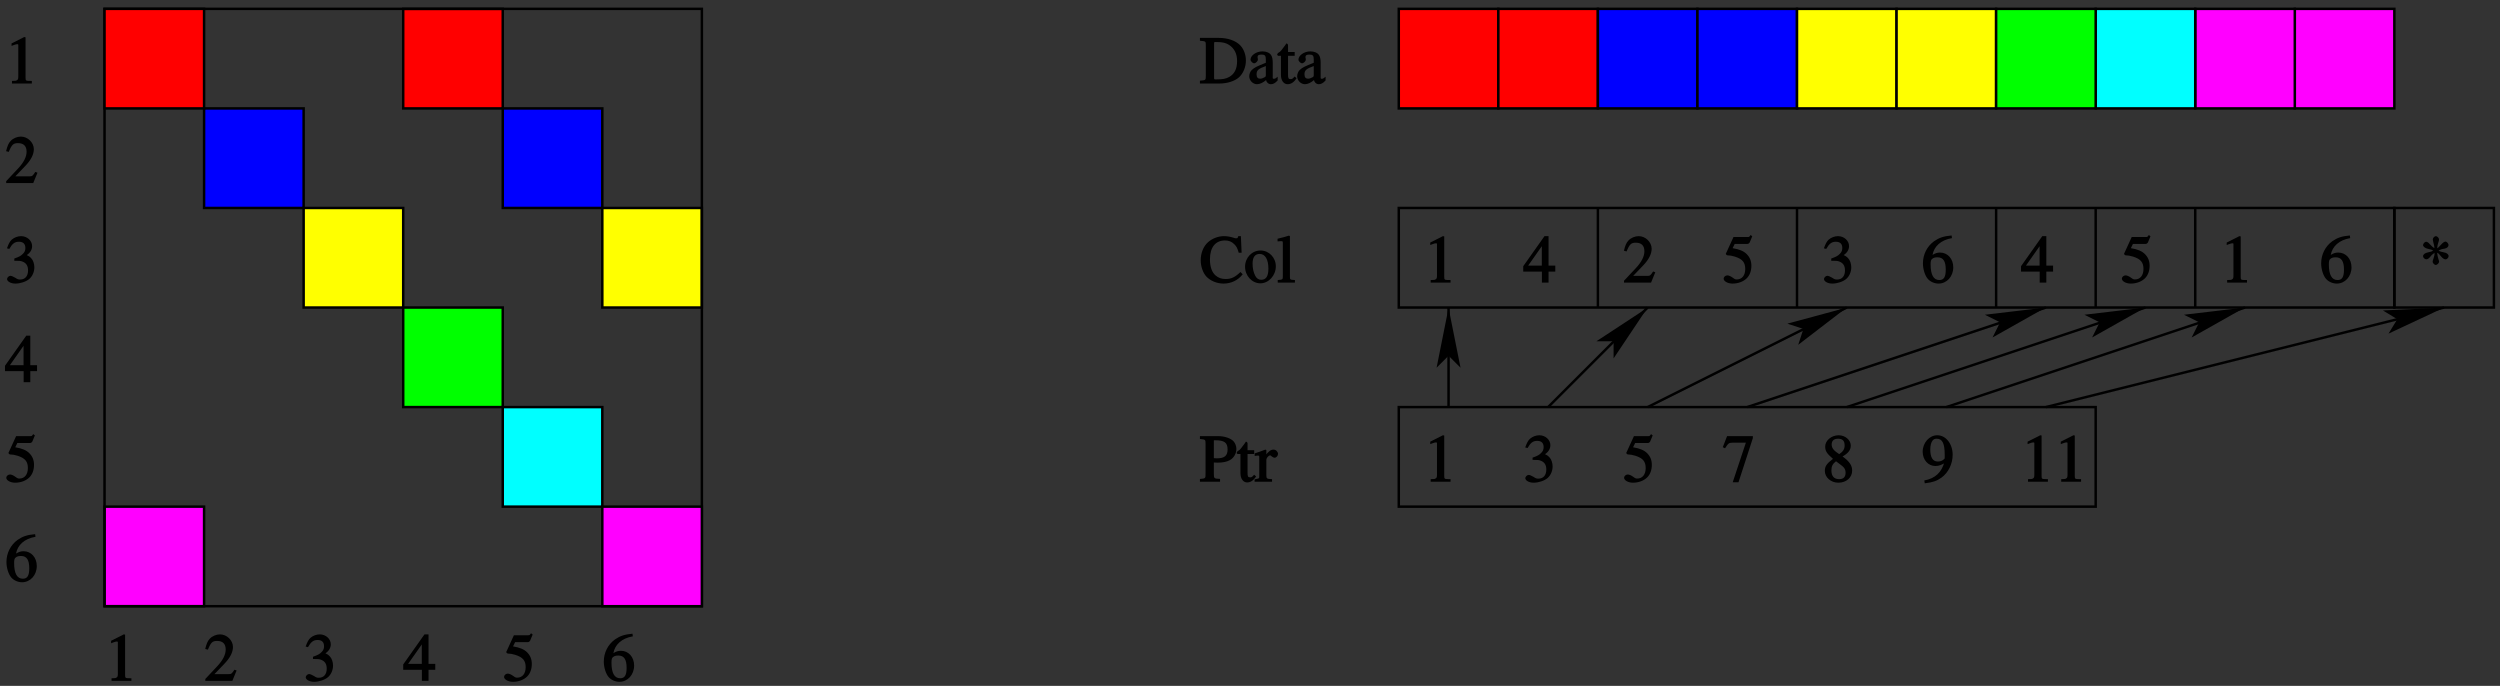 <?xml version="1.0" encoding="UTF-8"?>
<svg xmlns="http://www.w3.org/2000/svg" xmlns:xlink="http://www.w3.org/1999/xlink" width="452pt" height="124pt" viewBox="0 0 452 124" version="1.1">
<rect x="0" y="0" width="452" height="124" fill="#333333" stroke="none"/>
<defs>
<g>
<symbol overflow="visible" id="glyph0-0">
<path style="stroke:none;" d=""/>
</symbol>
<symbol overflow="visible" id="glyph0-1">
<path style="stroke:none;" d="M 1.109 -1.453 C 1.109 -0.594 1.109 -0.594 0.047 -0.516 L 0.047 0 L 3.594 0 C 4.984 0 6.344 -0.438 7.094 -1.109 C 7.875 -1.812 8.359 -2.984 8.359 -4.156 C 8.359 -5.234 7.953 -6.281 7.297 -6.938 C 6.484 -7.766 5.078 -8.25 3.438 -8.25 L 0.047 -8.25 L 0.047 -7.734 C 1.141 -7.625 1.109 -7.672 1.109 -6.781 Z M 2.609 -7.172 C 2.609 -7.547 2.609 -7.5 3.094 -7.5 C 4.125 -7.5 4.797 -7.344 5.375 -6.938 C 6.312 -6.281 6.766 -5.359 6.766 -4.062 C 6.766 -2.656 6.312 -1.75 5.344 -1.188 C 4.734 -0.844 4.141 -0.75 3.094 -0.75 C 2.609 -0.75 2.609 -0.703 2.609 -1.078 Z M 2.609 -7.172 "/>
</symbol>
<symbol overflow="visible" id="glyph0-2">
<path style="stroke:none;" d="M 5.203 -1.047 C 4.984 -0.875 4.953 -0.859 4.781 -0.859 C 4.5 -0.859 4.547 -0.875 4.547 -1.406 L 4.547 -3.75 C 4.547 -4.375 4.453 -4.828 4.266 -5.109 C 4.016 -5.547 3.391 -5.812 2.688 -5.812 C 1.562 -5.812 0.531 -5.078 0.531 -4.312 C 0.531 -4.047 0.906 -3.656 1.188 -3.656 C 1.469 -3.656 1.859 -4.047 1.859 -4.312 C 1.859 -4.359 1.844 -4.422 1.844 -4.5 C 1.812 -4.609 1.797 -4.703 1.797 -4.781 C 1.797 -5.109 2.047 -5.234 2.531 -5.234 C 3.125 -5.234 3.297 -5.031 3.297 -4.375 L 3.297 -3.75 C 1.594 -3.062 1.281 -2.922 0.766 -2.453 C 0.5 -2.219 0.297 -1.703 0.297 -1.312 C 0.297 -0.547 0.969 0.125 1.703 0.125 C 2.234 0.125 2.812 -0.172 3.344 -0.625 C 3.375 -0.281 3.734 0.125 4.219 0.125 C 4.625 0.125 4.984 -0.062 5.438 -0.562 L 5.438 -1.234 Z M 3.297 -1.625 C 3.297 -1.25 3.281 -1.25 3.031 -1.109 C 2.734 -0.938 2.516 -0.875 2.25 -0.875 C 1.844 -0.875 1.625 -1.125 1.625 -1.641 L 1.625 -1.688 C 1.625 -2.406 1.984 -2.688 3.297 -3.156 Z M 3.297 -1.625 "/>
</symbol>
<symbol overflow="visible" id="glyph0-3">
<path style="stroke:none;" d="M 3.062 -5.703 L 1.984 -5.703 L 1.984 -6.938 C 1.984 -7.062 1.844 -7.25 1.688 -7.25 C 1.578 -7.094 1.5 -6.984 1.422 -6.859 C 0.953 -6.203 0.547 -5.672 0.312 -5.609 C 0.125 -5.5 0.016 -5.297 0.016 -5.25 C 0.016 -5.203 0.062 -5.078 0.172 -5.016 L 0.703 -5.016 L 0.703 -1.547 C 0.703 -0.547 1.203 0.125 1.906 0.125 C 2.5 0.125 3.047 -0.203 3.531 -0.969 L 3.172 -1.266 C 2.828 -0.875 2.734 -0.797 2.469 -0.797 C 2.031 -0.797 1.984 -0.969 1.984 -1.734 L 1.984 -5.016 L 3.188 -5.016 L 3.188 -5.703 Z M 3.062 -5.703 "/>
</symbol>
<symbol overflow="visible" id="glyph0-4">
<path style="stroke:none;" d="M 3.391 -8.359 L 1.188 -7.25 L 1.188 -6.797 C 1.469 -6.906 1.703 -7 1.688 -6.984 C 1.875 -7.062 2.078 -7.109 2.203 -7.109 C 2.453 -7.109 2.406 -7.078 2.406 -6.703 L 2.406 -1.266 C 2.406 -0.859 2.359 -0.703 2.156 -0.594 C 1.984 -0.484 1.922 -0.484 1.266 -0.469 L 1.266 0 L 4.859 0 L 4.859 -0.469 C 3.781 -0.484 3.719 -0.453 3.719 -1.031 L 3.719 -8.359 L 3.484 -8.406 Z M 3.391 -8.359 "/>
</symbol>
<symbol overflow="visible" id="glyph0-5">
<path style="stroke:none;" d="M 5.703 -1.938 L 5.484 -2.016 C 4.984 -1.266 4.938 -1.219 4.406 -1.219 L 1.875 -1.219 L 3.641 -3.062 C 4.719 -4.172 5.219 -5.203 5.219 -6.125 C 5.219 -7.328 4.109 -8.406 2.875 -8.406 C 2.203 -8.406 1.469 -8.094 1.031 -7.625 C 0.641 -7.219 0.438 -6.719 0.203 -5.766 L 0.688 -5.641 C 1.234 -6.984 1.531 -7.219 2.359 -7.219 C 3.375 -7.219 3.906 -6.688 3.906 -5.672 C 3.906 -4.734 3.391 -3.734 2.391 -2.656 L 0.219 -0.344 L 0.219 0 L 5.109 0 L 5.875 -1.875 Z M 5.703 -1.938 "/>
</symbol>
<symbol overflow="visible" id="glyph0-6">
<path style="stroke:none;" d="M 1.844 -3.953 C 2.547 -3.953 2.812 -3.938 3.109 -3.828 C 3.859 -3.562 4.172 -3.031 4.172 -2.203 C 4.172 -1.188 3.641 -0.562 2.75 -0.562 C 2.422 -0.562 2.281 -0.594 1.844 -0.891 C 1.469 -1.109 1.172 -1.234 0.969 -1.234 C 0.703 -1.234 0.375 -0.906 0.375 -0.656 C 0.375 -0.234 1.031 0.172 1.875 0.172 C 2.797 0.172 3.844 -0.188 4.406 -0.672 C 4.969 -1.156 5.312 -1.969 5.312 -2.766 C 5.312 -3.391 5.094 -4.062 4.734 -4.422 C 4.5 -4.688 4.172 -4.891 3.938 -4.984 C 4.578 -5.406 4.906 -5.969 4.906 -6.609 C 4.906 -7.578 4.016 -8.406 2.906 -8.406 C 2.297 -8.406 1.672 -8.156 1.234 -7.781 C 0.875 -7.453 0.656 -7.031 0.359 -6.203 L 0.781 -6.094 C 1.312 -7.031 1.75 -7.391 2.516 -7.391 C 3.281 -7.391 3.688 -7.016 3.688 -6.25 C 3.688 -5.812 3.547 -5.5 3.234 -5.203 C 2.875 -4.844 2.656 -4.703 1.688 -4.359 L 1.688 -3.953 Z M 1.844 -3.953 "/>
</symbol>
<symbol overflow="visible" id="glyph0-7">
<path style="stroke:none;" d="M 5.656 -3.078 L 4.578 -3.078 L 4.578 -8.406 L 3.844 -8.406 L 0 -2.969 L 0 -2 L 3.375 -2 L 3.375 0 L 4.578 0 L 4.578 -2 L 5.797 -2 L 5.797 -3.078 Z M 3.5 -3.078 L 0.891 -3.078 L 3.594 -6.922 L 3.359 -7.031 L 3.359 -3.078 Z M 3.5 -3.078 "/>
</symbol>
<symbol overflow="visible" id="glyph0-8">
<path style="stroke:none;" d="M 2.172 -7 L 4.531 -7 C 4.719 -7 4.891 -7.156 4.938 -7.25 L 5.406 -8.375 L 5.109 -8.609 C 4.859 -8.25 4.844 -8.25 4.594 -8.25 L 2.016 -8.25 L 0.766 -5.516 C 0.656 -5.328 0.625 -5.203 0.625 -5.188 C 0.625 -5.125 0.812 -4.938 0.906 -4.938 C 1.297 -4.938 1.781 -4.859 2.266 -4.703 C 3.641 -4.266 4.141 -3.656 4.141 -2.469 C 4.141 -1.312 3.547 -0.578 2.609 -0.578 C 2.375 -0.578 2.266 -0.609 1.906 -0.875 C 1.531 -1.156 1.156 -1.312 0.906 -1.312 C 0.547 -1.312 0.234 -1.016 0.234 -0.719 C 0.234 -0.266 0.953 0.172 1.844 0.172 C 2.859 0.172 3.812 -0.188 4.422 -0.797 C 4.969 -1.344 5.25 -2.141 5.25 -3.047 C 5.25 -3.906 4.984 -4.578 4.391 -5.172 C 3.859 -5.703 3.078 -6.031 1.859 -6.234 L 2.234 -7 Z M 2.172 -7 "/>
</symbol>
<symbol overflow="visible" id="glyph0-9">
<path style="stroke:none;" d="M 5.359 -8.516 C 3.984 -8.391 3.188 -8.109 2.297 -7.5 C 1.016 -6.578 0.266 -5.094 0.266 -3.484 C 0.266 -2.453 0.625 -1.281 1.141 -0.688 C 1.594 -0.156 2.359 0.172 3.094 0.172 C 4.578 0.172 5.75 -1.109 5.75 -2.766 C 5.75 -4.312 4.734 -5.438 3.359 -5.438 C 2.828 -5.438 2.469 -5.297 2 -5.016 C 2.281 -6.547 3.484 -7.703 5.516 -8.047 L 5.453 -8.516 Z M 2.906 -4.578 C 3.938 -4.578 4.391 -3.859 4.391 -2.359 C 4.391 -1.047 4.062 -0.469 3.234 -0.469 C 2.172 -0.469 1.656 -1.438 1.656 -3.297 C 1.656 -3.906 1.719 -4.141 1.953 -4.312 C 2.203 -4.516 2.484 -4.578 2.906 -4.578 Z M 2.906 -4.578 "/>
</symbol>
<symbol overflow="visible" id="glyph0-10">
<path style="stroke:none;" d="M 5.391 -8.25 L 0.859 -8.25 L 0.078 -6.25 L 0.484 -6.047 C 1.062 -6.938 1.172 -7.062 1.844 -7.062 L 4.25 -7.062 L 1.875 0.094 L 2.922 0.094 L 5.516 -7.891 L 5.516 -8.25 Z M 5.391 -8.25 "/>
</symbol>
<symbol overflow="visible" id="glyph0-11">
<path style="stroke:none;" d="M 3.578 -4.484 C 4.766 -5.125 5.219 -5.734 5.219 -6.547 C 5.219 -7.531 4.219 -8.406 3.031 -8.406 C 1.719 -8.406 0.594 -7.453 0.594 -6.359 C 0.594 -5.578 0.859 -5.125 2 -4.141 C 0.828 -3.25 0.531 -2.766 0.531 -1.953 C 0.531 -0.797 1.625 0.172 2.969 0.172 C 4.422 0.172 5.469 -0.766 5.469 -2 C 5.469 -2.922 5.031 -3.625 3.734 -4.578 Z M 3.156 -3.25 C 4.031 -2.625 4.281 -2.297 4.281 -1.625 C 4.281 -0.859 3.891 -0.469 3.109 -0.469 C 2.203 -0.469 1.719 -1.016 1.719 -2.047 C 1.719 -2.812 1.938 -3.219 2.547 -3.703 Z M 3.234 -4.922 C 2.156 -5.609 1.766 -6.062 1.766 -6.734 C 1.766 -7.422 2.172 -7.781 2.922 -7.781 C 3.75 -7.781 4.109 -7.391 4.109 -6.562 C 4.109 -5.875 3.812 -5.453 3.125 -4.984 C 3.078 -4.953 3.078 -4.953 3.125 -4.984 Z M 3.234 -4.922 "/>
</symbol>
<symbol overflow="visible" id="glyph0-12">
<path style="stroke:none;" d="M 0.703 0.266 C 2.047 0.109 2.812 -0.156 3.625 -0.75 C 4.875 -1.656 5.641 -3.25 5.641 -4.875 C 5.641 -6.859 4.406 -8.406 2.859 -8.406 C 1.422 -8.406 0.219 -7.047 0.219 -5.422 C 0.219 -3.953 1.219 -2.844 2.516 -2.844 C 3.188 -2.844 3.781 -3.078 4.422 -3.562 L 4.172 -3.672 C 3.688 -1.719 2.5 -0.594 0.516 -0.234 L 0.594 0.281 Z M 4.203 -4.406 C 4.203 -4.156 4.188 -4.156 4.062 -4.062 C 3.719 -3.766 3.391 -3.656 2.953 -3.656 C 2.047 -3.656 1.594 -4.406 1.594 -5.828 C 1.594 -6.516 1.75 -7.125 2 -7.438 C 2.203 -7.688 2.406 -7.781 2.766 -7.781 C 3.797 -7.781 4.203 -6.891 4.203 -4.875 Z M 4.203 -4.406 "/>
</symbol>
<symbol overflow="visible" id="glyph0-13">
<path style="stroke:none;" d="M 2.75 -5.531 L 2.766 -5.328 C 2.781 -5.078 2.719 -4.734 2.562 -4.312 C 2.469 -4.109 2.422 -3.906 2.422 -3.766 C 2.422 -3.531 2.766 -3.188 2.984 -3.188 C 3.234 -3.188 3.594 -3.547 3.594 -3.797 C 3.594 -3.875 3.547 -4.031 3.484 -4.188 C 3.344 -4.609 3.25 -5.062 3.25 -5.531 L 3.25 -5.406 L 3.203 -5.438 C 3.469 -5.328 3.609 -5.141 3.938 -4.75 C 4.234 -4.375 4.547 -4.203 4.766 -4.203 C 5.016 -4.203 5.312 -4.531 5.312 -4.781 C 5.312 -5.094 5 -5.391 4.469 -5.469 C 4.016 -5.547 3.719 -5.641 3.406 -5.828 L 3.484 -5.781 C 3.906 -6.016 4.031 -6.062 4.562 -6.141 C 5.016 -6.219 5.297 -6.484 5.297 -6.797 C 5.297 -7.062 4.984 -7.422 4.734 -7.422 C 4.562 -7.422 4.25 -7.219 3.953 -6.875 C 3.656 -6.516 3.359 -6.25 3.094 -6.109 L 3.25 -6.188 L 3.25 -6.266 C 3.25 -6.547 3.328 -6.891 3.453 -7.266 C 3.531 -7.484 3.578 -7.688 3.578 -7.812 C 3.578 -8.062 3.25 -8.406 3.016 -8.406 C 2.766 -8.406 2.453 -8.078 2.453 -7.844 C 2.453 -7.688 2.5 -7.469 2.562 -7.219 C 2.688 -6.828 2.75 -6.453 2.75 -6.125 L 2.75 -6.219 C 2.531 -6.344 2.297 -6.531 1.906 -6.953 C 1.672 -7.25 1.422 -7.391 1.234 -7.391 C 1.016 -7.391 0.688 -7.047 0.688 -6.797 C 0.688 -6.516 1.062 -6.203 1.641 -6.094 C 2.094 -6.016 2.344 -5.922 2.562 -5.766 L 2.531 -5.797 C 2.203 -5.609 2.125 -5.578 1.578 -5.469 C 1.031 -5.375 0.688 -5.078 0.688 -4.781 C 0.688 -4.516 1 -4.219 1.266 -4.219 C 1.453 -4.219 1.656 -4.312 1.859 -4.531 C 2.203 -4.938 2.266 -4.984 2.359 -5.078 C 2.484 -5.188 2.562 -5.25 2.75 -5.359 Z M 2.75 -5.531 "/>
</symbol>
<symbol overflow="visible" id="glyph0-14">
<path style="stroke:none;" d="M 2.422 -3.484 C 2.734 -3.469 2.938 -3.453 3.25 -3.453 C 4.188 -3.453 4.938 -3.609 5.453 -3.906 C 6.172 -4.281 6.641 -5.125 6.641 -5.922 C 6.641 -6.422 6.438 -6.984 6.109 -7.328 C 5.625 -7.859 4.484 -8.25 3.359 -8.25 L 0.047 -8.25 L 0.047 -7.734 C 1.078 -7.625 1.062 -7.641 1.062 -6.781 L 1.062 -1.578 C 1.062 -0.578 1.109 -0.609 0.047 -0.5 L 0.047 0 L 3.688 0 L 3.688 -0.516 C 2.609 -0.562 2.562 -0.578 2.562 -1.453 L 2.562 -3.484 Z M 2.562 -7.234 C 2.562 -7.562 2.516 -7.5 2.828 -7.5 C 4.453 -7.5 5.047 -7.078 5.047 -5.844 C 5.047 -4.688 4.484 -4.234 3.109 -4.234 C 2.875 -4.234 2.703 -4.25 2.562 -4.266 Z M 2.562 -7.234 "/>
</symbol>
<symbol overflow="visible" id="glyph0-15">
<path style="stroke:none;" d="M 0.078 -4.688 C 0.25 -4.719 0.359 -4.734 0.5 -4.734 C 0.797 -4.734 0.766 -4.688 0.766 -4.156 L 0.766 -1.156 C 0.766 -0.547 0.828 -0.625 -0.078 -0.438 L -0.078 0 L 3.078 0 L 3.078 -0.469 C 2.125 -0.516 2.047 -0.547 2.047 -1.219 L 2.047 -3.922 C 2.047 -4.312 2.438 -4.766 2.766 -4.766 C 2.828 -4.766 2.828 -4.734 2.969 -4.625 C 3.156 -4.453 3.391 -4.344 3.547 -4.344 C 3.844 -4.344 4.156 -4.688 4.156 -5.031 C 4.156 -5.422 3.766 -5.812 3.359 -5.812 C 2.859 -5.812 2.406 -5.5 1.812 -4.641 L 2.047 -4.531 L 2.047 -5.734 L 1.859 -5.812 C 1.219 -5.562 0.797 -5.406 -0.062 -5.125 L -0.062 -4.641 Z M 0.078 -4.688 "/>
</symbol>
<symbol overflow="visible" id="glyph0-16">
<path style="stroke:none;" d="M 7.578 -5.547 L 7.453 -8.406 L 6.984 -8.406 C 6.859 -8 6.812 -8.016 6.578 -8.016 C 6.469 -8.016 6.281 -8.047 6.109 -8.125 C 5.516 -8.312 4.922 -8.406 4.359 -8.406 C 3.375 -8.406 2.266 -7.984 1.531 -7.328 C 0.688 -6.594 0.188 -5.359 0.188 -4.047 C 0.188 -2.922 0.594 -1.781 1.203 -1.109 C 1.922 -0.328 3.125 0.172 4.312 0.172 C 5.672 0.172 6.953 -0.422 7.781 -1.516 L 7.375 -1.922 C 6.391 -0.969 5.703 -0.656 4.703 -0.656 C 3.953 -0.656 3.375 -0.859 2.859 -1.312 C 2.203 -1.891 1.859 -2.875 1.859 -4.203 C 1.859 -6.375 2.844 -7.625 4.578 -7.625 C 5.266 -7.625 5.781 -7.422 6.266 -6.938 C 6.641 -6.547 6.797 -6.328 7.062 -5.406 L 7.578 -5.406 Z M 7.578 -5.547 "/>
</symbol>
<symbol overflow="visible" id="glyph0-17">
<path style="stroke:none;" d="M 3 -5.812 C 1.438 -5.812 0.203 -4.516 0.203 -2.859 C 0.203 -1.234 1.469 0.125 2.969 0.125 C 4.484 0.125 5.766 -1.297 5.766 -2.953 C 5.766 -4.531 4.531 -5.812 3 -5.812 Z M 2.844 -5.188 C 3.859 -5.188 4.422 -4.172 4.422 -2.531 C 4.422 -1.172 4.016 -0.516 3.125 -0.516 C 2.656 -0.516 2.297 -0.75 2.047 -1.234 C 1.719 -1.859 1.562 -2.594 1.562 -3.438 C 1.562 -4.578 1.984 -5.188 2.844 -5.188 Z M 2.844 -5.188 "/>
</symbol>
<symbol overflow="visible" id="glyph0-18">
<path style="stroke:none;" d="M 0.234 -7.469 L 0.297 -7.469 C 0.438 -7.484 0.578 -7.5 0.672 -7.5 C 1.062 -7.5 1.031 -7.469 1.031 -6.906 L 1.031 -1.188 C 1.031 -0.547 1.016 -0.547 0.109 -0.469 L 0.109 0 L 3.219 0 L 3.219 -0.469 C 2.328 -0.531 2.312 -0.484 2.312 -1.156 L 2.312 -8.406 L 2.141 -8.5 C 1.516 -8.297 1.062 -8.172 0.078 -7.938 L 0.078 -7.469 Z M 0.234 -7.469 "/>
</symbol>
</g>
<clipPath id="clip1">
  <path d="M 261 55 L 263 55 L 263 74 L 261 74 Z M 261 55 "/>
</clipPath>
<clipPath id="clip2">
  <path d="M 0 0 L 0 124 L 452 124 L 452 0 Z M 263.699 65.801 L 263.699 54.699 L 260.102 54.699 L 260.102 65.801 L 261.898 56.801 Z M 263.699 65.801 "/>
</clipPath>
<clipPath id="clip3">
  <path d="M 273 49 L 305 49 L 305 80 L 273 80 Z M 273 49 "/>
</clipPath>
<clipPath id="clip4">
  <path d="M 0 0 L 0 124 L 452 124 L 452 0 Z M 291.961 64.059 L 299.762 56.199 L 297.238 53.68 L 289.379 61.48 L 297.059 56.441 Z M 291.961 64.059 "/>
</clipPath>
<clipPath id="clip5">
  <path d="M 291 49 L 341 49 L 341 80 L 291 80 Z M 291 49 "/>
</clipPath>
<clipPath id="clip6">
  <path d="M 0 0 L 0 124 L 452 124 L 452 0 Z M 325.559 61.719 L 335.461 56.801 L 333.898 53.559 L 323.941 58.539 L 332.82 56.141 Z M 325.559 61.719 "/>
</clipPath>
<clipPath id="clip7">
  <path d="M 309 49 L 377 49 L 377 80 L 309 80 Z M 309 49 "/>
</clipPath>
<clipPath id="clip8">
  <path d="M 0 0 L 0 124 L 452 124 L 452 0 Z M 360.781 60.461 L 371.281 56.98 L 370.141 53.559 L 359.641 57.039 L 368.762 55.961 Z M 360.781 60.461 "/>
</clipPath>
<clipPath id="clip9">
  <path d="M 327 49 L 395 49 L 395 80 L 327 80 Z M 327 49 "/>
</clipPath>
<clipPath id="clip10">
  <path d="M 0 0 L 0 124 L 452 124 L 452 0 Z M 378.781 60.461 L 389.281 56.98 L 388.141 53.559 L 377.641 57.039 L 386.762 55.961 Z M 378.781 60.461 "/>
</clipPath>
<clipPath id="clip11">
  <path d="M 345 49 L 413 49 L 413 80 L 345 80 Z M 345 49 "/>
</clipPath>
<clipPath id="clip12">
  <path d="M 0 0 L 0 124 L 452 124 L 452 0 Z M 396.781 60.461 L 407.281 56.98 L 406.141 53.559 L 395.641 57.039 L 404.762 55.961 Z M 396.781 60.461 "/>
</clipPath>
<clipPath id="clip13">
  <path d="M 363 49 L 449 49 L 449 80 L 363 80 Z M 363 49 "/>
</clipPath>
<clipPath id="clip14">
  <path d="M 0 0 L 0 124 L 452 124 L 452 0 Z M 432.422 59.801 L 443.16 57.102 L 442.32 53.621 L 431.578 56.32 L 440.762 55.898 Z M 432.422 59.801 "/>
</clipPath>
</defs>
<g id="surface1">
<g style="fill:rgb(0%,0%,0%);fill-opacity:1;">
  <use xlink:href="#glyph0-1" x="216.9" y="15.1"/>
  <use xlink:href="#glyph0-2" x="225.564" y="15.1"/>
  <use xlink:href="#glyph0-3" x="230.892" y="15.1"/>
  <use xlink:href="#glyph0-2" x="234.228" y="15.1"/>
</g>
<path style="fill-rule:evenodd;fill:rgb(100%,0%,0%);fill-opacity:1;stroke-width:4.5;stroke-linecap:butt;stroke-linejoin:miter;stroke:rgb(0%,0%,0%);stroke-opacity:1;stroke-miterlimit:10;" d="M 728.984 1043.984 L 908.984 1043.984 L 908.984 1223.984 L 728.984 1223.984 Z M 728.984 1043.984 " transform="matrix(0.1,0,0,-0.1,0,124)"/>
<path style="fill-rule:evenodd;fill:rgb(0%,0%,100%);fill-opacity:1;stroke-width:4.5;stroke-linecap:butt;stroke-linejoin:miter;stroke:rgb(0%,0%,0%);stroke-opacity:1;stroke-miterlimit:10;" d="M 368.984 863.984 L 548.984 863.984 L 548.984 1043.984 L 368.984 1043.984 Z M 368.984 863.984 " transform="matrix(0.1,0,0,-0.1,0,124)"/>
<path style="fill-rule:evenodd;fill:rgb(0%,0%,100%);fill-opacity:1;stroke-width:4.5;stroke-linecap:butt;stroke-linejoin:miter;stroke:rgb(0%,0%,0%);stroke-opacity:1;stroke-miterlimit:10;" d="M 908.984 863.984 L 1088.984 863.984 L 1088.984 1043.984 L 908.984 1043.984 Z M 908.984 863.984 " transform="matrix(0.1,0,0,-0.1,0,124)"/>
<path style="fill-rule:evenodd;fill:rgb(100%,100%,0%);fill-opacity:1;stroke-width:4.5;stroke-linecap:butt;stroke-linejoin:miter;stroke:rgb(0%,0%,0%);stroke-opacity:1;stroke-miterlimit:10;" d="M 548.984 683.984 L 728.984 683.984 L 728.984 863.984 L 548.984 863.984 Z M 548.984 683.984 " transform="matrix(0.1,0,0,-0.1,0,124)"/>
<path style="fill-rule:evenodd;fill:rgb(100%,100%,0%);fill-opacity:1;stroke-width:4.5;stroke-linecap:butt;stroke-linejoin:miter;stroke:rgb(0%,0%,0%);stroke-opacity:1;stroke-miterlimit:10;" d="M 1088.984 683.984 L 1268.984 683.984 L 1268.984 863.984 L 1088.984 863.984 Z M 1088.984 683.984 " transform="matrix(0.1,0,0,-0.1,0,124)"/>
<path style="fill-rule:evenodd;fill:rgb(0%,100%,0%);fill-opacity:1;stroke-width:4.5;stroke-linecap:butt;stroke-linejoin:miter;stroke:rgb(0%,0%,0%);stroke-opacity:1;stroke-miterlimit:10;" d="M 728.984 503.984 L 908.984 503.984 L 908.984 683.984 L 728.984 683.984 Z M 728.984 503.984 " transform="matrix(0.1,0,0,-0.1,0,124)"/>
<path style="fill-rule:evenodd;fill:rgb(0%,100%,100%);fill-opacity:1;stroke-width:4.5;stroke-linecap:butt;stroke-linejoin:miter;stroke:rgb(0%,0%,0%);stroke-opacity:1;stroke-miterlimit:10;" d="M 908.984 323.984 L 1088.984 323.984 L 1088.984 503.984 L 908.984 503.984 Z M 908.984 323.984 " transform="matrix(0.1,0,0,-0.1,0,124)"/>
<path style="fill-rule:evenodd;fill:rgb(100%,0%,100%);fill-opacity:1;stroke-width:4.5;stroke-linecap:butt;stroke-linejoin:miter;stroke:rgb(0%,0%,0%);stroke-opacity:1;stroke-miterlimit:10;" d="M 188.984 143.984 L 368.984 143.984 L 368.984 323.984 L 188.984 323.984 Z M 188.984 143.984 " transform="matrix(0.1,0,0,-0.1,0,124)"/>
<path style="fill:none;stroke-width:4.5;stroke-linecap:butt;stroke-linejoin:miter;stroke:rgb(0%,0%,0%);stroke-opacity:1;stroke-miterlimit:10;" d="M 188.984 143.984 L 1268.984 143.984 L 1268.984 1223.984 L 188.984 1223.984 Z M 188.984 143.984 " transform="matrix(0.1,0,0,-0.1,0,124)"/>
<path style="fill-rule:evenodd;fill:rgb(100%,0%,100%);fill-opacity:1;stroke-width:4.5;stroke-linecap:butt;stroke-linejoin:miter;stroke:rgb(0%,0%,0%);stroke-opacity:1;stroke-miterlimit:10;" d="M 1088.984 143.984 L 1268.984 143.984 L 1268.984 323.984 L 1088.984 323.984 Z M 1088.984 143.984 " transform="matrix(0.1,0,0,-0.1,0,124)"/>
<path style="fill-rule:evenodd;fill:rgb(100%,0%,0%);fill-opacity:1;stroke-width:4.5;stroke-linecap:butt;stroke-linejoin:miter;stroke:rgb(0%,0%,0%);stroke-opacity:1;stroke-miterlimit:10;" d="M 2528.984 1043.984 L 2708.984 1043.984 L 2708.984 1223.984 L 2528.984 1223.984 Z M 2528.984 1043.984 " transform="matrix(0.1,0,0,-0.1,0,124)"/>
<path style="fill-rule:evenodd;fill:rgb(100%,0%,0%);fill-opacity:1;stroke-width:4.5;stroke-linecap:butt;stroke-linejoin:miter;stroke:rgb(0%,0%,0%);stroke-opacity:1;stroke-miterlimit:10;" d="M 2708.984 1043.984 L 2888.984 1043.984 L 2888.984 1223.984 L 2708.984 1223.984 Z M 2708.984 1043.984 " transform="matrix(0.1,0,0,-0.1,0,124)"/>
<path style="fill-rule:evenodd;fill:rgb(0%,0%,100%);fill-opacity:1;stroke-width:4.5;stroke-linecap:butt;stroke-linejoin:miter;stroke:rgb(0%,0%,0%);stroke-opacity:1;stroke-miterlimit:10;" d="M 2888.984 1043.984 L 3068.984 1043.984 L 3068.984 1223.984 L 2888.984 1223.984 Z M 2888.984 1043.984 " transform="matrix(0.1,0,0,-0.1,0,124)"/>
<path style="fill-rule:evenodd;fill:rgb(0%,0%,100%);fill-opacity:1;stroke-width:4.5;stroke-linecap:butt;stroke-linejoin:miter;stroke:rgb(0%,0%,0%);stroke-opacity:1;stroke-miterlimit:10;" d="M 3068.984 1043.984 L 3248.984 1043.984 L 3248.984 1223.984 L 3068.984 1223.984 Z M 3068.984 1043.984 " transform="matrix(0.1,0,0,-0.1,0,124)"/>
<path style="fill-rule:evenodd;fill:rgb(100%,100%,0%);fill-opacity:1;stroke-width:4.5;stroke-linecap:butt;stroke-linejoin:miter;stroke:rgb(0%,0%,0%);stroke-opacity:1;stroke-miterlimit:10;" d="M 3248.984 1043.984 L 3428.984 1043.984 L 3428.984 1223.984 L 3248.984 1223.984 Z M 3248.984 1043.984 " transform="matrix(0.1,0,0,-0.1,0,124)"/>
<path style="fill-rule:evenodd;fill:rgb(100%,100%,0%);fill-opacity:1;stroke-width:4.5;stroke-linecap:butt;stroke-linejoin:miter;stroke:rgb(0%,0%,0%);stroke-opacity:1;stroke-miterlimit:10;" d="M 3428.984 1043.984 L 3608.984 1043.984 L 3608.984 1223.984 L 3428.984 1223.984 Z M 3428.984 1043.984 " transform="matrix(0.1,0,0,-0.1,0,124)"/>
<path style="fill-rule:evenodd;fill:rgb(100%,0%,100%);fill-opacity:1;stroke-width:4.5;stroke-linecap:butt;stroke-linejoin:miter;stroke:rgb(0%,0%,0%);stroke-opacity:1;stroke-miterlimit:10;" d="M 4148.984 1043.984 L 4328.984 1043.984 L 4328.984 1223.984 L 4148.984 1223.984 Z M 4148.984 1043.984 " transform="matrix(0.1,0,0,-0.1,0,124)"/>
<path style="fill-rule:evenodd;fill:rgb(100%,0%,100%);fill-opacity:1;stroke-width:4.5;stroke-linecap:butt;stroke-linejoin:miter;stroke:rgb(0%,0%,0%);stroke-opacity:1;stroke-miterlimit:10;" d="M 3968.984 1043.984 L 4148.984 1043.984 L 4148.984 1223.984 L 3968.984 1223.984 Z M 3968.984 1043.984 " transform="matrix(0.1,0,0,-0.1,0,124)"/>
<path style="fill-rule:evenodd;fill:rgb(0%,100%,100%);fill-opacity:1;stroke-width:4.5;stroke-linecap:butt;stroke-linejoin:miter;stroke:rgb(0%,0%,0%);stroke-opacity:1;stroke-miterlimit:10;" d="M 3788.984 1043.984 L 3968.984 1043.984 L 3968.984 1223.984 L 3788.984 1223.984 Z M 3788.984 1043.984 " transform="matrix(0.1,0,0,-0.1,0,124)"/>
<path style="fill-rule:evenodd;fill:rgb(0%,100%,0%);fill-opacity:1;stroke-width:4.5;stroke-linecap:butt;stroke-linejoin:miter;stroke:rgb(0%,0%,0%);stroke-opacity:1;stroke-miterlimit:10;" d="M 3608.984 1043.984 L 3788.984 1043.984 L 3788.984 1223.984 L 3608.984 1223.984 Z M 3608.984 1043.984 " transform="matrix(0.1,0,0,-0.1,0,124)"/>
<path style="fill:none;stroke-width:4.5;stroke-linecap:butt;stroke-linejoin:miter;stroke:rgb(0%,0%,0%);stroke-opacity:1;stroke-miterlimit:10;" d="M 2528.984 683.984 L 4328.984 683.984 L 4328.984 863.984 L 2528.984 863.984 Z M 2528.984 683.984 " transform="matrix(0.1,0,0,-0.1,0,124)"/>
<path style="fill:none;stroke-width:4.5;stroke-linecap:butt;stroke-linejoin:miter;stroke:rgb(0%,0%,0%);stroke-opacity:1;stroke-miterlimit:10;" d="M 2888.984 863.984 L 2888.984 683.984 " transform="matrix(0.1,0,0,-0.1,0,124)"/>
<path style="fill:none;stroke-width:4.5;stroke-linecap:butt;stroke-linejoin:miter;stroke:rgb(0%,0%,0%);stroke-opacity:1;stroke-miterlimit:10;" d="M 3608.984 863.984 L 3608.984 683.984 " transform="matrix(0.1,0,0,-0.1,0,124)"/>
<path style="fill:none;stroke-width:4.5;stroke-linecap:butt;stroke-linejoin:miter;stroke:rgb(0%,0%,0%);stroke-opacity:1;stroke-miterlimit:10;" d="M 3788.984 863.984 L 3788.984 683.984 " transform="matrix(0.1,0,0,-0.1,0,124)"/>
<path style="fill:none;stroke-width:4.5;stroke-linecap:butt;stroke-linejoin:miter;stroke:rgb(0%,0%,0%);stroke-opacity:1;stroke-miterlimit:10;" d="M 3968.984 863.984 L 3968.984 683.984 " transform="matrix(0.1,0,0,-0.1,0,124)"/>
<path style="fill:none;stroke-width:4.5;stroke-linecap:butt;stroke-linejoin:miter;stroke:rgb(0%,0%,0%);stroke-opacity:1;stroke-miterlimit:10;" d="M 3248.984 863.984 L 3248.984 683.984 " transform="matrix(0.1,0,0,-0.1,0,124)"/>
<path style="fill:none;stroke-width:4.5;stroke-linecap:butt;stroke-linejoin:miter;stroke:rgb(0%,0%,0%);stroke-opacity:1;stroke-miterlimit:10;" d="M 2528.984 323.984 L 3788.984 323.984 L 3788.984 503.984 L 2528.984 503.984 Z M 2528.984 323.984 " transform="matrix(0.1,0,0,-0.1,0,124)"/>
<path style="fill:none;stroke-width:4.5;stroke-linecap:butt;stroke-linejoin:miter;stroke:rgb(0%,0%,0%);stroke-opacity:1;stroke-miterlimit:10;" d="M 4328.984 683.984 L 4508.984 683.984 L 4508.984 863.984 L 4328.984 863.984 Z M 4328.984 683.984 " transform="matrix(0.1,0,0,-0.1,0,124)"/>
<g clip-path="url(#clip1)" clip-rule="nonzero">
<g clip-path="url(#clip2)" clip-rule="evenodd">
<path style="fill:none;stroke-width:4.5;stroke-linecap:butt;stroke-linejoin:miter;stroke:rgb(0%,0%,0%);stroke-opacity:1;stroke-miterlimit:10;" d="M 2618.984 503.984 L 2618.984 683.984 " transform="matrix(0.1,0,0,-0.1,0,124)"/>
</g>
</g>
<path style=" stroke:none;fill-rule:evenodd;fill:rgb(0%,0%,0%);fill-opacity:1;" d="M 263.699 65.801 L 261.898 56.801 L 260.102 65.801 L 261.898 64 L 263.699 65.801 "/>
<path style="fill:none;stroke-width:4.5;stroke-linecap:butt;stroke-linejoin:miter;stroke:rgb(0%,0%,0%);stroke-opacity:1;stroke-miterlimit:10;" d="M 2636.992 581.992 L 2618.984 671.992 L 2601.016 581.992 L 2618.984 600 Z M 2636.992 581.992 " transform="matrix(0.1,0,0,-0.1,0,124)"/>
<g clip-path="url(#clip3)" clip-rule="nonzero">
<g clip-path="url(#clip4)" clip-rule="evenodd">
<path style="fill:none;stroke-width:4.5;stroke-linecap:butt;stroke-linejoin:miter;stroke:rgb(0%,0%,0%);stroke-opacity:1;stroke-miterlimit:10;" d="M 2798.984 503.984 L 2978.984 683.984 " transform="matrix(0.1,0,0,-0.1,0,124)"/>
</g>
</g>
<path style=" stroke:none;fill-rule:evenodd;fill:rgb(0%,0%,0%);fill-opacity:1;" d="M 291.961 64.059 L 297.059 56.441 L 289.379 61.48 L 291.961 61.48 L 291.961 64.059 "/>
<path style="fill:none;stroke-width:4.5;stroke-linecap:butt;stroke-linejoin:miter;stroke:rgb(0%,0%,0%);stroke-opacity:1;stroke-miterlimit:10;" d="M 2919.609 599.414 L 2970.586 675.586 L 2893.789 625.195 L 2919.609 625.195 Z M 2919.609 599.414 " transform="matrix(0.1,0,0,-0.1,0,124)"/>
<g clip-path="url(#clip5)" clip-rule="nonzero">
<g clip-path="url(#clip6)" clip-rule="evenodd">
<path style="fill:none;stroke-width:4.5;stroke-linecap:butt;stroke-linejoin:miter;stroke:rgb(0%,0%,0%);stroke-opacity:1;stroke-miterlimit:10;" d="M 2978.984 503.984 L 3338.984 683.984 " transform="matrix(0.1,0,0,-0.1,0,124)"/>
</g>
</g>
<path style=" stroke:none;fill-rule:evenodd;fill:rgb(0%,0%,0%);fill-opacity:1;" d="M 325.559 61.719 L 332.82 56.141 L 323.941 58.539 L 326.34 59.32 L 325.559 61.719 "/>
<path style="fill:none;stroke-width:4.5;stroke-linecap:butt;stroke-linejoin:miter;stroke:rgb(0%,0%,0%);stroke-opacity:1;stroke-miterlimit:10;" d="M 3255.586 622.812 L 3328.203 678.594 L 3239.414 654.609 L 3263.398 646.797 Z M 3255.586 622.812 " transform="matrix(0.1,0,0,-0.1,0,124)"/>
<g clip-path="url(#clip7)" clip-rule="nonzero">
<g clip-path="url(#clip8)" clip-rule="evenodd">
<path style="fill:none;stroke-width:4.5;stroke-linecap:butt;stroke-linejoin:miter;stroke:rgb(0%,0%,0%);stroke-opacity:1;stroke-miterlimit:10;" d="M 3158.984 503.984 L 3698.984 683.984 " transform="matrix(0.1,0,0,-0.1,0,124)"/>
</g>
</g>
<path style=" stroke:none;fill-rule:evenodd;fill:rgb(0%,0%,0%);fill-opacity:1;" d="M 360.781 60.461 L 368.762 55.961 L 359.641 57.039 L 361.922 58.18 L 360.781 60.461 "/>
<path style="fill:none;stroke-width:4.5;stroke-linecap:butt;stroke-linejoin:miter;stroke:rgb(0%,0%,0%);stroke-opacity:1;stroke-miterlimit:10;" d="M 3607.812 635.391 L 3687.617 680.391 L 3596.406 669.609 L 3619.219 658.203 Z M 3607.812 635.391 " transform="matrix(0.1,0,0,-0.1,0,124)"/>
<g clip-path="url(#clip9)" clip-rule="nonzero">
<g clip-path="url(#clip10)" clip-rule="evenodd">
<path style="fill:none;stroke-width:4.5;stroke-linecap:butt;stroke-linejoin:miter;stroke:rgb(0%,0%,0%);stroke-opacity:1;stroke-miterlimit:10;" d="M 3338.984 503.984 L 3878.984 683.984 " transform="matrix(0.1,0,0,-0.1,0,124)"/>
</g>
</g>
<path style=" stroke:none;fill-rule:evenodd;fill:rgb(0%,0%,0%);fill-opacity:1;" d="M 378.781 60.461 L 386.762 55.961 L 377.641 57.039 L 379.922 58.18 L 378.781 60.461 "/>
<path style="fill:none;stroke-width:4.5;stroke-linecap:butt;stroke-linejoin:miter;stroke:rgb(0%,0%,0%);stroke-opacity:1;stroke-miterlimit:10;" d="M 3787.812 635.391 L 3867.617 680.391 L 3776.406 669.609 L 3799.219 658.203 Z M 3787.812 635.391 " transform="matrix(0.1,0,0,-0.1,0,124)"/>
<g clip-path="url(#clip11)" clip-rule="nonzero">
<g clip-path="url(#clip12)" clip-rule="evenodd">
<path style="fill:none;stroke-width:4.5;stroke-linecap:butt;stroke-linejoin:miter;stroke:rgb(0%,0%,0%);stroke-opacity:1;stroke-miterlimit:10;" d="M 3518.984 503.984 L 4058.984 683.984 " transform="matrix(0.1,0,0,-0.1,0,124)"/>
</g>
</g>
<path style=" stroke:none;fill-rule:evenodd;fill:rgb(0%,0%,0%);fill-opacity:1;" d="M 396.781 60.461 L 404.762 55.961 L 395.641 57.039 L 397.922 58.18 L 396.781 60.461 "/>
<path style="fill:none;stroke-width:4.5;stroke-linecap:butt;stroke-linejoin:miter;stroke:rgb(0%,0%,0%);stroke-opacity:1;stroke-miterlimit:10;" d="M 3967.812 635.391 L 4047.617 680.391 L 3956.406 669.609 L 3979.219 658.203 Z M 3967.812 635.391 " transform="matrix(0.1,0,0,-0.1,0,124)"/>
<g clip-path="url(#clip13)" clip-rule="nonzero">
<g clip-path="url(#clip14)" clip-rule="evenodd">
<path style="fill:none;stroke-width:4.5;stroke-linecap:butt;stroke-linejoin:miter;stroke:rgb(0%,0%,0%);stroke-opacity:1;stroke-miterlimit:10;" d="M 3698.984 503.984 L 4418.984 683.984 " transform="matrix(0.1,0,0,-0.1,0,124)"/>
</g>
</g>
<path style=" stroke:none;fill-rule:evenodd;fill:rgb(0%,0%,0%);fill-opacity:1;" d="M 432.422 59.801 L 440.762 55.898 L 431.578 56.32 L 433.738 57.641 L 432.422 59.801 "/>
<path style="fill:none;stroke-width:4.5;stroke-linecap:butt;stroke-linejoin:miter;stroke:rgb(0%,0%,0%);stroke-opacity:1;stroke-miterlimit:10;" d="M 4324.219 641.992 L 4407.617 681.016 L 4315.781 676.797 L 4337.383 663.594 Z M 4324.219 641.992 " transform="matrix(0.1,0,0,-0.1,0,124)"/>
<g style="fill:rgb(0%,0%,0%);fill-opacity:1;">
  <use xlink:href="#glyph0-4" x="18.9" y="123.1"/>
</g>
<g style="fill:rgb(0%,0%,0%);fill-opacity:1;">
  <use xlink:href="#glyph0-5" x="36.9" y="123.1"/>
</g>
<g style="fill:rgb(0%,0%,0%);fill-opacity:1;">
  <use xlink:href="#glyph0-6" x="54.9" y="123.1"/>
</g>
<g style="fill:rgb(0%,0%,0%);fill-opacity:1;">
  <use xlink:href="#glyph0-7" x="72.9" y="123.1"/>
</g>
<g style="fill:rgb(0%,0%,0%);fill-opacity:1;">
  <use xlink:href="#glyph0-8" x="90.9" y="123.1"/>
</g>
<g style="fill:rgb(0%,0%,0%);fill-opacity:1;">
  <use xlink:href="#glyph0-9" x="108.9" y="123.1"/>
</g>
<g style="fill:rgb(0%,0%,0%);fill-opacity:1;">
  <use xlink:href="#glyph0-4" x="0.9" y="15.1"/>
</g>
<g style="fill:rgb(0%,0%,0%);fill-opacity:1;">
  <use xlink:href="#glyph0-5" x="0.9" y="33.1"/>
</g>
<g style="fill:rgb(0%,0%,0%);fill-opacity:1;">
  <use xlink:href="#glyph0-6" x="0.9" y="51.1"/>
</g>
<g style="fill:rgb(0%,0%,0%);fill-opacity:1;">
  <use xlink:href="#glyph0-7" x="0.9" y="69.1"/>
</g>
<g style="fill:rgb(0%,0%,0%);fill-opacity:1;">
  <use xlink:href="#glyph0-8" x="0.9" y="87.1"/>
</g>
<g style="fill:rgb(0%,0%,0%);fill-opacity:1;">
  <use xlink:href="#glyph0-9" x="0.9" y="105.1"/>
</g>
<g style="fill:rgb(0%,0%,0%);fill-opacity:1;">
  <use xlink:href="#glyph0-4" x="257.4" y="51.1"/>
</g>
<g style="fill:rgb(0%,0%,0%);fill-opacity:1;">
  <use xlink:href="#glyph0-7" x="275.4" y="51.1"/>
</g>
<g style="fill:rgb(0%,0%,0%);fill-opacity:1;">
  <use xlink:href="#glyph0-5" x="293.4" y="51.1"/>
</g>
<g style="fill:rgb(0%,0%,0%);fill-opacity:1;">
  <use xlink:href="#glyph0-8" x="311.4" y="51.1"/>
</g>
<g style="fill:rgb(0%,0%,0%);fill-opacity:1;">
  <use xlink:href="#glyph0-6" x="329.4" y="51.1"/>
</g>
<g style="fill:rgb(0%,0%,0%);fill-opacity:1;">
  <use xlink:href="#glyph0-9" x="347.4" y="51.1"/>
</g>
<g style="fill:rgb(0%,0%,0%);fill-opacity:1;">
  <use xlink:href="#glyph0-7" x="365.4" y="51.1"/>
</g>
<g style="fill:rgb(0%,0%,0%);fill-opacity:1;">
  <use xlink:href="#glyph0-8" x="383.4" y="51.1"/>
</g>
<g style="fill:rgb(0%,0%,0%);fill-opacity:1;">
  <use xlink:href="#glyph0-4" x="401.4" y="51.1"/>
</g>
<g style="fill:rgb(0%,0%,0%);fill-opacity:1;">
  <use xlink:href="#glyph0-9" x="419.4" y="51.1"/>
</g>
<g style="fill:rgb(0%,0%,0%);fill-opacity:1;">
  <use xlink:href="#glyph0-4" x="257.4" y="87.1"/>
</g>
<g style="fill:rgb(0%,0%,0%);fill-opacity:1;">
  <use xlink:href="#glyph0-6" x="275.4" y="87.1"/>
</g>
<g style="fill:rgb(0%,0%,0%);fill-opacity:1;">
  <use xlink:href="#glyph0-8" x="293.4" y="87.1"/>
</g>
<g style="fill:rgb(0%,0%,0%);fill-opacity:1;">
  <use xlink:href="#glyph0-10" x="311.4" y="87.1"/>
</g>
<g style="fill:rgb(0%,0%,0%);fill-opacity:1;">
  <use xlink:href="#glyph0-11" x="329.4" y="87.1"/>
</g>
<g style="fill:rgb(0%,0%,0%);fill-opacity:1;">
  <use xlink:href="#glyph0-12" x="347.4" y="87.1"/>
</g>
<g style="fill:rgb(0%,0%,0%);fill-opacity:1;">
  <use xlink:href="#glyph0-4" x="365.4" y="87.1"/>
  <use xlink:href="#glyph0-4" x="371.4" y="87.1"/>
</g>
<g style="fill:rgb(0%,0%,0%);fill-opacity:1;">
  <use xlink:href="#glyph0-13" x="437.4" y="51.1"/>
</g>
<g style="fill:rgb(0%,0%,0%);fill-opacity:1;">
  <use xlink:href="#glyph0-14" x="216.9" y="87.1"/>
  <use xlink:href="#glyph0-3" x="223.572" y="87.1"/>
  <use xlink:href="#glyph0-15" x="226.908" y="87.1"/>
</g>
<g style="fill:rgb(0%,0%,0%);fill-opacity:1;">
  <use xlink:href="#glyph0-16" x="216.9" y="51.1"/>
  <use xlink:href="#glyph0-17" x="224.904" y="51.1"/>
  <use xlink:href="#glyph0-18" x="230.904" y="51.1"/>
</g>
<path style="fill-rule:evenodd;fill:rgb(100%,0%,0%);fill-opacity:1;stroke-width:4.5;stroke-linecap:butt;stroke-linejoin:miter;stroke:rgb(0%,0%,0%);stroke-opacity:1;stroke-miterlimit:10;" d="M 188.984 1043.984 L 368.984 1043.984 L 368.984 1223.984 L 188.984 1223.984 Z M 188.984 1043.984 " transform="matrix(0.1,0,0,-0.1,0,124)"/>
</g>
</svg>

